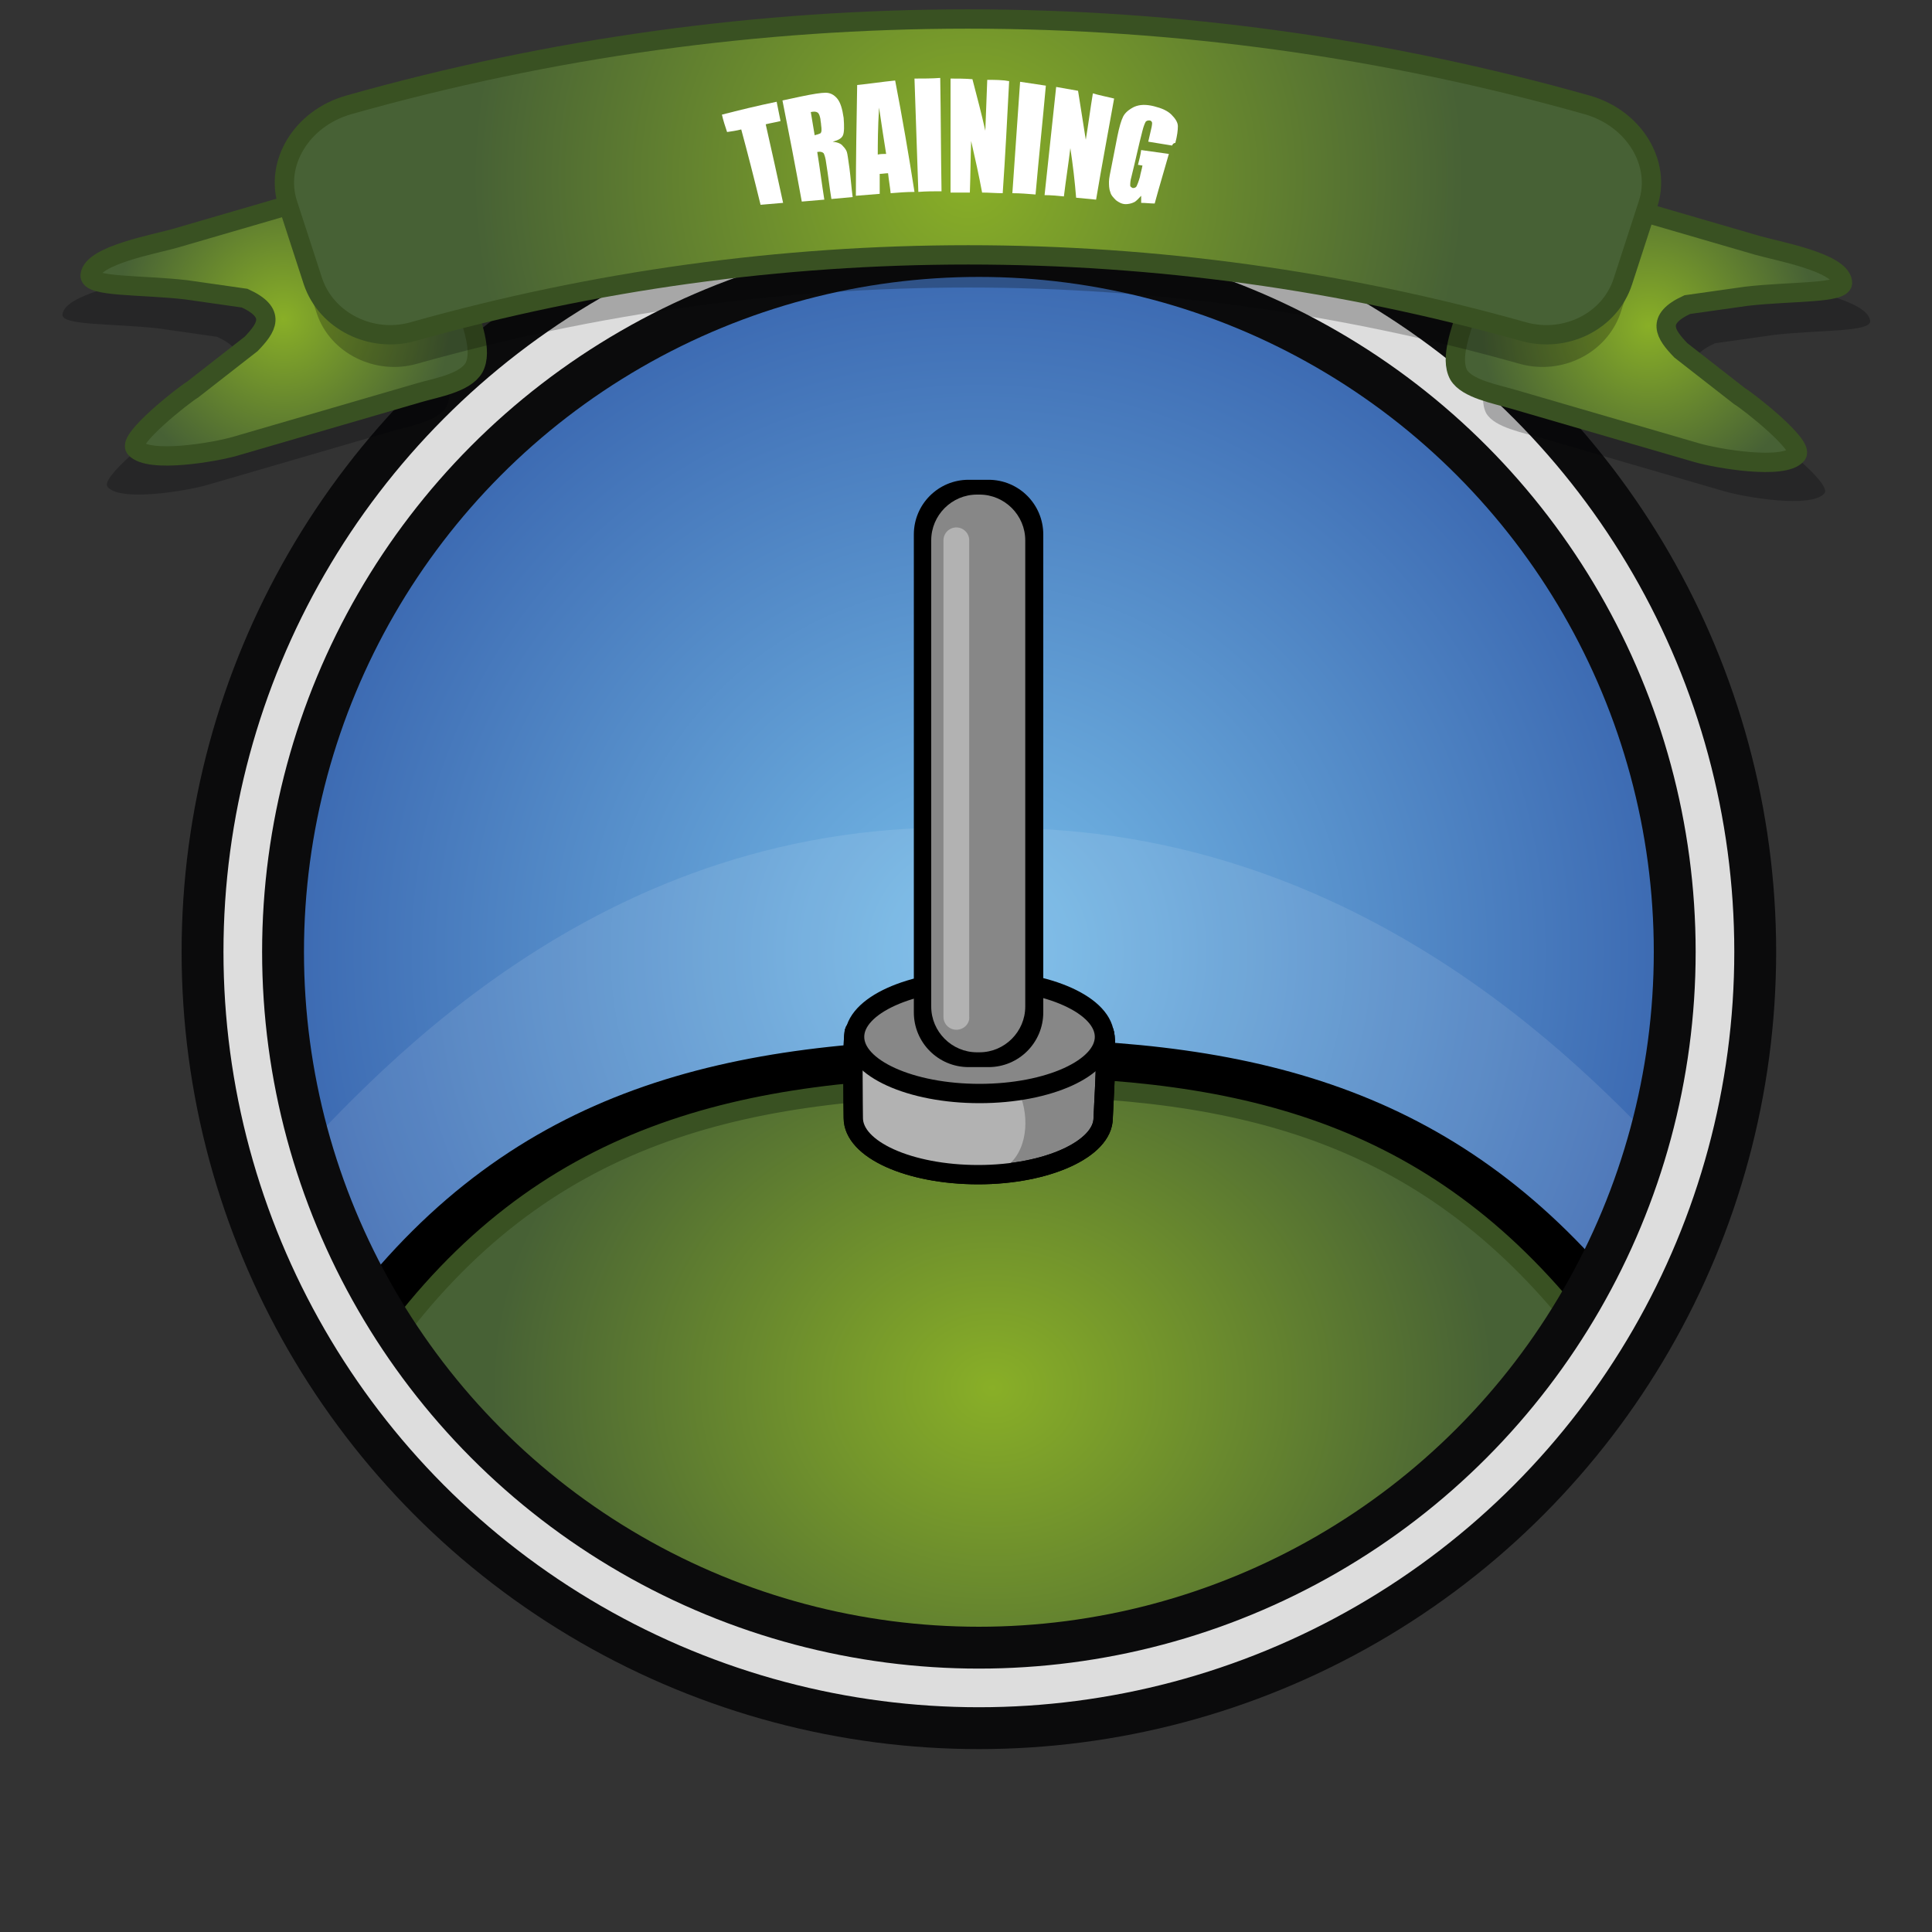 <?xml version="1.0" encoding="utf-8"?>
<!-- Generator: Adobe Illustrator 19.0.0, SVG Export Plug-In . SVG Version: 6.00 Build 0)  -->
<svg version="1.0" xmlns="http://www.w3.org/2000/svg" xmlns:xlink="http://www.w3.org/1999/xlink" x="0px" y="0px"
	 viewBox="0 0 300 300" style="enable-background:new 0 0 300 300;" xml:space="preserve">
<rect x="0" y="0" width="300" height="300" fill="#333333" stroke="none"/>
<style type="text/css">
	.st0{fill:url(#XMLID_10_);stroke:url(#XMLID_23_);stroke-width:3;stroke-miterlimit:10;}
	.st1{opacity:0.1;fill:#FFFFFF;}
	.st2{fill:url(#XMLID_24_);stroke:#395122;stroke-width:3;stroke-miterlimit:10;}
	.st3{fill:#878787;stroke:#000000;stroke-width:3;stroke-miterlimit:10;}
	.st4{fill:#B2B2B2;}
	.st5{fill:none;stroke:#000000;stroke-width:3;stroke-miterlimit:10;}
	.st6{fill:#878787;}
	.st7{fill:none;stroke:#0B0B0C;stroke-width:19;stroke-miterlimit:10;}
	.st8{fill:none;stroke:#DDDDDD;stroke-width:6;stroke-miterlimit:10;}
	.st9{opacity:0.25;fill:#020304;}
	.st10{fill:url(#XMLID_26_);stroke:#395122;stroke-width:3;stroke-miterlimit:10;}
	.st11{fill:url(#XMLID_27_);stroke:#395122;stroke-width:3;stroke-miterlimit:10;}
	.st12{opacity:0.25;}
	.st13{fill:#020304;}
	.st14{fill:url(#XMLID_28_);}
	.st15{fill:none;stroke:#395122;stroke-width:3;stroke-miterlimit:10;}
	.st16{fill:#FFFFFF;}
</style>
<g id="Calque_1">
	<g id="Calque_12">
		<radialGradient id="XMLID_10_" cx="151.957" cy="147.791" r="114.323" gradientUnits="userSpaceOnUse">
			<stop  offset="2.153458e-007" style="stop-color:#77BDE9"/>
			<stop  offset="1" style="stop-color:#3864AE"/>
		</radialGradient>
		<radialGradient id="XMLID_23_" cx="151.957" cy="147.791" r="115.823" gradientUnits="userSpaceOnUse">
			<stop  offset="2.153458e-007" style="stop-color:#89AF27"/>
			<stop  offset="1" style="stop-color:#476135"/>
		</radialGradient>
		<circle id="XMLID_86_" class="st0" cx="152" cy="147.8" r="114.3"/>
		<g id="Calque_5_1_">
			<g id="Calque_13">
			</g>
			<g id="Calque_12_1_">
			</g>
			<g id="Calque_12_-_copie">
			</g>
			<g id="Calque_9">
				<g id="圖層_1">
				</g>
			</g>
			<g id="Calque_8">
			</g>
			<g id="Calque_10">
				<g id="Calque_11">
				</g>
				<g id="Calque_11_-_copie">
				</g>
			</g>
			<path id="XMLID_9_" class="st1" d="M153.7,9"/>
			<path id="XMLID_8_" class="st1" d="M152.5,128.6C92,126.2,56.1,169.3,43,183c-21,22,83.8,52.1,83.8,52.1l15.7,3.7l100.7-27
				c11.4-3.2,12.4-28,15.9-30.7c0.4-0.3,0.4-1,0.1-1.4C246,165.8,209.9,127.3,152.5,128.6"/>
		</g>
		<g id="Calque_18">
			<g id="Calque_4_-_copie">
				<g id="Calque_14_-_copie">
					<path id="XMLID_14_" d="M97.9,250.1l63.1,12c12.9-4.9,107.7-40.3,92.3-59.8c-26-32.8-57.3-41-98.4-41
						c-41.9,0-74.9,7.4-100.9,41.3C39.3,221.8,87.6,240.9,97.9,250.1z"/>
					
						<radialGradient id="XMLID_24_" cx="156.41" cy="219.19" r="61.403" gradientTransform="matrix(1.267 0 0 1.083 -44.071 -21.891)" gradientUnits="userSpaceOnUse">
						<stop  offset="2.153458e-007" style="stop-color:#89AF27"/>
						<stop  offset="1" style="stop-color:#476135"/>
					</radialGradient>
					<path id="XMLID_11_" class="st2" d="M154.9,262.1l59.5-12c11.9-14.1,45.8-24.5,31.9-42.7c-24.1-31.4-53-38.7-91.4-38.7
						c-39.8,0-70.7,7.1-94.9,40.4C47.3,226.5,126.7,262.7,154.9,262.1z"/>
					<g id="圖層_1_-_copie_1_">
					</g>
				</g>
			</g>
			<g id="Calque_22">
				<path id="XMLID_20_" class="st3" d="M171.3,173.6c0,4.8-8.7,8.8-19.4,8.8c-10.7,0-19.4-3.9-19.4-8.8c0-0.8-0.2-12.7,0.2-13.5
					c2.3-3.7,10.3,4.7,19.2,4.7c8.6,0,17-8.1,19.5-4.6C172.1,161.1,171.3,172.7,171.3,173.6z"/>
				<path id="XMLID_13_" class="st4" d="M152,182.4c-10.7,0-19.4-3.9-19.4-8.8c0-0.8-0.2-12.7,0.2-13.5c2.3-3.7,10.3,4.7,19.2,4.7
					C160.5,164.9,162.7,182.4,152,182.4z"/>
				<path id="XMLID_16_" class="st5" d="M171.3,173.6c0,4.8-8.7,8.8-19.4,8.8c-10.7,0-19.4-3.9-19.4-8.8c0-0.8-0.2-12.7,0.2-13.5
					c2.3-3.7,10.3,4.7,19.2,4.7c8.6,0,17-8.1,19.5-4.6C172.1,161.1,171.3,172.7,171.3,173.6z"/>
				<ellipse id="XMLID_15_" class="st3" cx="152.1" cy="161" rx="19.4" ry="8.8"/>
			</g>
			<g id="Calque_23">
				<g id="Calque_17">
					<path id="XMLID_25_" d="M150.4,165.7h3.1c4.7,0,8.5-3.8,8.5-8.5V83c0-4.7-3.8-8.5-8.5-8.5h-3.1c-4.7,0-8.5,3.8-8.5,8.5v74.2
						C141.9,161.9,145.7,165.7,150.4,165.7z"/>
				</g>
				<g id="Calque_17_-_copie">
					<path id="XMLID_21_" class="st6" d="M151.7,163.4h0.4c3.9,0,7.1-3.2,7.1-7.1V83.9c0-3.9-3.2-7.1-7.1-7.1h-0.4
						c-3.9,0-7.1,3.2-7.1,7.1v72.4C144.6,160.2,147.8,163.4,151.7,163.4z"/>
				</g>
				<g id="Calque_17_-_copie_2">
					<path id="XMLID_22_" class="st4" d="M148.5,159.9L148.5,159.9c-1.1,0-2-0.9-2-2v-74c0-1.1,0.9-2,2-2h0c1.1,0,2,0.9,2,2v74
						C150.6,158.9,149.7,159.9,148.5,159.9z"/>
				</g>
			</g>
		</g>
		<circle id="XMLID_4_" class="st7" cx="152" cy="147.8" r="114.3"/>
		<circle id="XMLID_195_" class="st8" cx="152" cy="147.8" r="114.3"/>
		<g id="Calque_20">
		</g>
	</g>
</g>
<g id="Calque_5">
	<path id="XMLID_59_" class="st9" d="M239.3,68l28.5,8.3c3.1,0.9,13.5,2.7,15.5,0.3c1.2-1.4-7.4-8.2-8.9-9.1l-9.1-7.1
		c-2.4-2.5-4-4.8,1-7.1l9.2-1.3c6.9-0.8,15.2-0.4,14.9-2.2c-0.4-3.1-10.1-4.8-13.2-5.7l-28.5-8.3c-5.7-1.7-11.8,1.9-13.6,7.9
		l-3,10.5c-0.9,3.1-2.7,7.4-1.3,10C232.1,66.4,236.6,67.2,239.3,68z"/>
	
		<radialGradient id="XMLID_26_" cx="255.99" cy="-16132.533" r="26.013" gradientTransform="matrix(1 0 0 -1 0 -16082)" gradientUnits="userSpaceOnUse">
		<stop  offset="2.153458e-007" style="stop-color:#89AF27"/>
		<stop  offset="1" style="stop-color:#476135"/>
	</radialGradient>
	<path id="XMLID_60_" class="st10" d="M235,62l28.5,8.3c3.1,0.9,13.5,2.7,15.5,0.3c1.2-1.4-7.4-8.2-8.9-9.1l-9.1-7.1
		c-2.4-2.5-4-4.8,1-7.1l9.2-1.3c6.9-0.8,15.2-0.4,14.9-2.2c-0.4-3.1-10.1-4.8-13.2-5.7l-28.5-8.3c-5.7-1.7-11.8,1.9-13.6,7.9
		l-3,10.5c-0.9,3.1-2.7,7.4-1.3,10C227.8,60.4,232.3,61.2,235,62z"/>
	<path id="XMLID_62_" class="st9" d="M60.7,67l-28.5,8.3c-3.1,0.9-13.5,2.7-15.5,0.3c-1.2-1.4,7.4-8.2,8.9-9.1l9.1-7.1
		c2.4-2.5,4-4.8-1-7.1L24.6,51c-6.9-0.8-15.2-0.4-14.9-2.2c0.4-3.1,10.1-4.8,13.2-5.7l28.5-8.3c5.7-1.7,11.8,1.9,13.6,7.9l3,10.5
		c0.9,3.1,2.7,7.4,1.3,10C67.9,65.5,63.4,66.2,60.7,67z"/>
	
		<radialGradient id="XMLID_27_" cx="518.775" cy="49.562" r="26.013" gradientTransform="matrix(-1 0 0 1 562.785 0)" gradientUnits="userSpaceOnUse">
		<stop  offset="2.153458e-007" style="stop-color:#89AF27"/>
		<stop  offset="1" style="stop-color:#476135"/>
	</radialGradient>
	<path id="XMLID_61_" class="st11" d="M65,61l-28.5,8.3C33.4,70.2,23.1,72,21,69.6c-1.2-1.4,7.4-8.2,8.9-9.1l9.1-7.1
		c2.4-2.5,4-4.8-1-7.1L28.9,45C22,44.2,13.7,44.6,14,42.7c0.4-3.1,10.1-4.8,13.2-5.7l28.5-8.3c5.7-1.7,11.8,1.9,13.6,7.9l3,10.5
		c0.9,3.1,2.7,7.4,1.3,10C72.2,59.5,67.7,60.2,65,61z"/>
	<g id="XMLID_58_" class="st12">
		<path id="XMLID_52_" class="st13" d="M236,56.5c-56-15.8-115.3-15.8-171.3,0c-6.4,1.8-13.4-1.6-15.5-7.8
			c-1.4-4.4-2.9-8.9-4.3-13.3c-2.1-6.3,2.1-13.3,9.5-15.4c62.8-17.7,129.2-17.7,192,0c7.3,2.1,11.5,9.2,9.5,15.4
			c-1.4,4.4-2.9,8.9-4.3,13.3C249.4,54.9,242.5,58.3,236,56.5z"/>
	</g>
	<g id="XMLID_55_">
		<radialGradient id="XMLID_28_" cx="150.37" cy="27.474" r="77.022" gradientUnits="userSpaceOnUse">
			<stop  offset="2.153458e-007" style="stop-color:#89AF27"/>
			<stop  offset="1" style="stop-color:#476135"/>
		</radialGradient>
		<path id="XMLID_19_" class="st14" d="M236.6,51.5c-56.4-15.9-116.1-15.9-172.5,0c-6.4,1.8-13.4-1.6-15.5-7.8c-1.3-4-2.6-8-3.9-12
			c-2.1-6.3,2.1-13.3,9.4-15.4c62.9-17.8,129.5-17.8,192.4,0c7.3,2.1,11.5,9.1,9.4,15.4c-1.3,4-2.6,8-3.9,12
			C250,49.9,243.1,53.3,236.6,51.5z"/>
		<path id="XMLID_18_" class="st15" d="M236.6,51.5c-56.4-15.9-116.1-15.9-172.5,0c-6.4,1.8-13.4-1.6-15.5-7.8c-1.3-4-2.6-8-3.9-12
			c-2.1-6.3,2.1-13.3,9.4-15.4c62.9-17.8,129.5-17.8,192.4,0c7.3,2.1,11.5,9.1,9.4,15.4c-1.3,4-2.6,8-3.9,12
			C250,49.9,243.1,53.3,236.6,51.5z"/>
	</g>
	<g id="XMLID_2_">
		<g id="XMLID_63_">
			<path id="XMLID_80_" class="st16" d="M120.6,15.8c0.2,1,0.4,2,0.6,3c-0.8,0.2-1.5,0.3-2.3,0.5c0.9,4,1.8,8,2.7,12.2
				c-1.2,0.1-2.3,0.2-3.5,0.3c-1-4.1-2-8-3-11.7c-0.8,0.2-1.5,0.3-2.2,0.4c-0.3-0.9-0.6-1.8-0.8-2.7
				C114.8,17.1,117.7,16.4,120.6,15.8z"/>
			<path id="XMLID_77_" class="st16" d="M121.5,15.6c0.9-0.2,1.9-0.4,2.8-0.6c1.9-0.4,3.2-0.6,3.9-0.6c0.7,0,1.3,0.3,1.8,0.9
				c0.5,0.6,0.8,1.6,1,3c0.1,1.3,0.1,2.2-0.1,2.7c-0.2,0.5-0.8,0.8-1.6,1c0.8,0.1,1.3,0.3,1.6,0.7c0.3,0.3,0.5,0.6,0.6,0.9
				c0.1,0.3,0.2,1.1,0.4,2.5c0.2,1.5,0.3,3,0.5,4.5c-1.1,0.1-2.2,0.2-3.3,0.3c-0.3-1.8-0.5-3.7-0.8-5.5c-0.1-0.9-0.3-1.4-0.4-1.6
				c-0.2-0.2-0.5-0.3-1-0.2c0.4,2.4,0.7,4.9,1.1,7.4c-1.2,0.1-2.4,0.2-3.5,0.3C123.5,25.8,122.5,20.6,121.5,15.6z M125.9,17.4
				c0.2,1.2,0.4,2.4,0.6,3.6c0.4-0.1,0.7-0.2,0.9-0.3c0.2-0.2,0.2-0.6,0.1-1.3c0-0.3-0.1-0.6-0.1-0.9c-0.1-0.5-0.2-0.8-0.4-1
				C126.7,17.3,126.4,17.3,125.9,17.4z"/>
			<path id="XMLID_74_" class="st16" d="M139,12.5c1.1,5.7,2.1,11.5,3,17.3c-1.2,0-2.5,0.1-3.7,0.2c-0.1-1-0.3-2.1-0.4-3.1
				c-0.4,0-0.9,0.1-1.3,0.1c0,1,0,2.1,0,3.1c-1.2,0.1-2.5,0.2-3.7,0.3c0-5.7,0.1-11.4,0.2-17.2C135.1,13,137,12.7,139,12.5z
				 M137.6,23.9c-0.3-1.9-0.7-4.4-1.1-7.2c-0.2,3.3-0.2,5.8-0.2,7.3C136.7,23.9,137.2,23.9,137.6,23.9z"/>
			<path id="XMLID_72_" class="st16" d="M146,12.1c0.1,5.9,0.1,11.8,0.2,17.6c-1.2,0-2.4,0-3.6,0.1c-0.2-5.9-0.4-11.7-0.6-17.6
				C143.3,12.2,144.7,12.2,146,12.1z"/>
			<path id="XMLID_70_" class="st16" d="M156.7,12.6c-0.3,5.8-0.6,11.6-1,17.4c-1.1,0-2.1-0.1-3.2-0.1c-0.5-2.7-1.1-5.4-1.7-8
				c-0.1,2.7-0.1,5.3-0.2,8c-1,0-2,0-3,0c0-5.9,0-11.8,0-17.7c1.1,0,2.3,0,3.4,0.1c0.7,2.7,1.4,5.3,2,8c0.1-2.6,0.2-5.3,0.3-7.9
				C154.5,12.4,155.6,12.4,156.7,12.6z"/>
			<path id="XMLID_68_" class="st16" d="M162.4,13.3c-0.5,5.6-1.1,11.2-1.6,16.9c-1.2-0.1-2.4-0.2-3.6-0.2
				c0.4-5.8,0.8-11.5,1.2-17.3C159.7,12.9,161,13.1,162.4,13.3z"/>
			<path id="XMLID_66_" class="st16" d="M173,15.3c-0.9,5.1-1.9,10.3-2.8,15.7c-1-0.1-2.1-0.2-3.1-0.3c-0.2-2.5-0.5-5.1-0.9-7.7
				c-0.3,2.5-0.7,5-1,7.5c-1-0.1-2-0.2-3-0.2c0.6-5.7,1.2-11.3,1.8-16.8c1.1,0.2,2.2,0.4,3.4,0.6c0.4,2.6,0.8,5.1,1.2,7.6
				c0.4-2.4,0.7-4.8,1.1-7.2C170.7,14.8,171.8,15,173,15.3z"/>
			<path id="XMLID_64_" class="st16" d="M182,22.6c-1.2-0.2-2.5-0.4-3.7-0.6c0.1-0.4,0.2-0.9,0.3-1.3c0.2-0.8,0.3-1.3,0.3-1.6
				c0-0.2-0.2-0.4-0.4-0.4c-0.2,0-0.4,0-0.6,0.2c-0.1,0.2-0.3,0.6-0.5,1.4c-0.6,2.3-1.1,4.7-1.7,7.1c-0.2,0.7-0.2,1.1-0.2,1.4
				c0,0.2,0.2,0.3,0.4,0.4c0.3,0,0.5-0.1,0.6-0.3c0.1-0.2,0.3-0.7,0.5-1.4c0.1-0.6,0.3-1.2,0.4-1.8c-0.2,0-0.5-0.1-0.7-0.1
				c0.2-0.8,0.4-1.5,0.5-2.3c1.4,0.2,2.9,0.4,4.3,0.6c-0.7,2.5-1.5,5.1-2.2,7.7c-0.7,0-1.4-0.1-2.1-0.1c0-0.4,0-0.7,0-1.1
				c-0.4,0.4-0.7,0.8-1.1,1c-0.4,0.2-0.9,0.3-1.3,0.3c-0.6,0-1.1-0.3-1.5-0.6c-0.4-0.4-0.8-0.8-0.9-1.3c-0.2-0.5-0.2-1.1-0.2-1.6
				c0-0.5,0.2-1.4,0.4-2.4c0.3-1.5,0.6-3.1,0.9-4.6c0.3-1.5,0.6-2.5,0.9-3.1c0.3-0.6,0.9-1.1,1.7-1.5c0.9-0.4,1.9-0.4,3.1-0.1
				c1.2,0.3,2.1,0.7,2.7,1.3c0.6,0.6,1,1.2,1,1.8c0,0.6-0.1,1.5-0.4,2.6C182.2,22.2,182.1,22.4,182,22.6z"/>
		</g>
	</g>
</g>
</svg>
